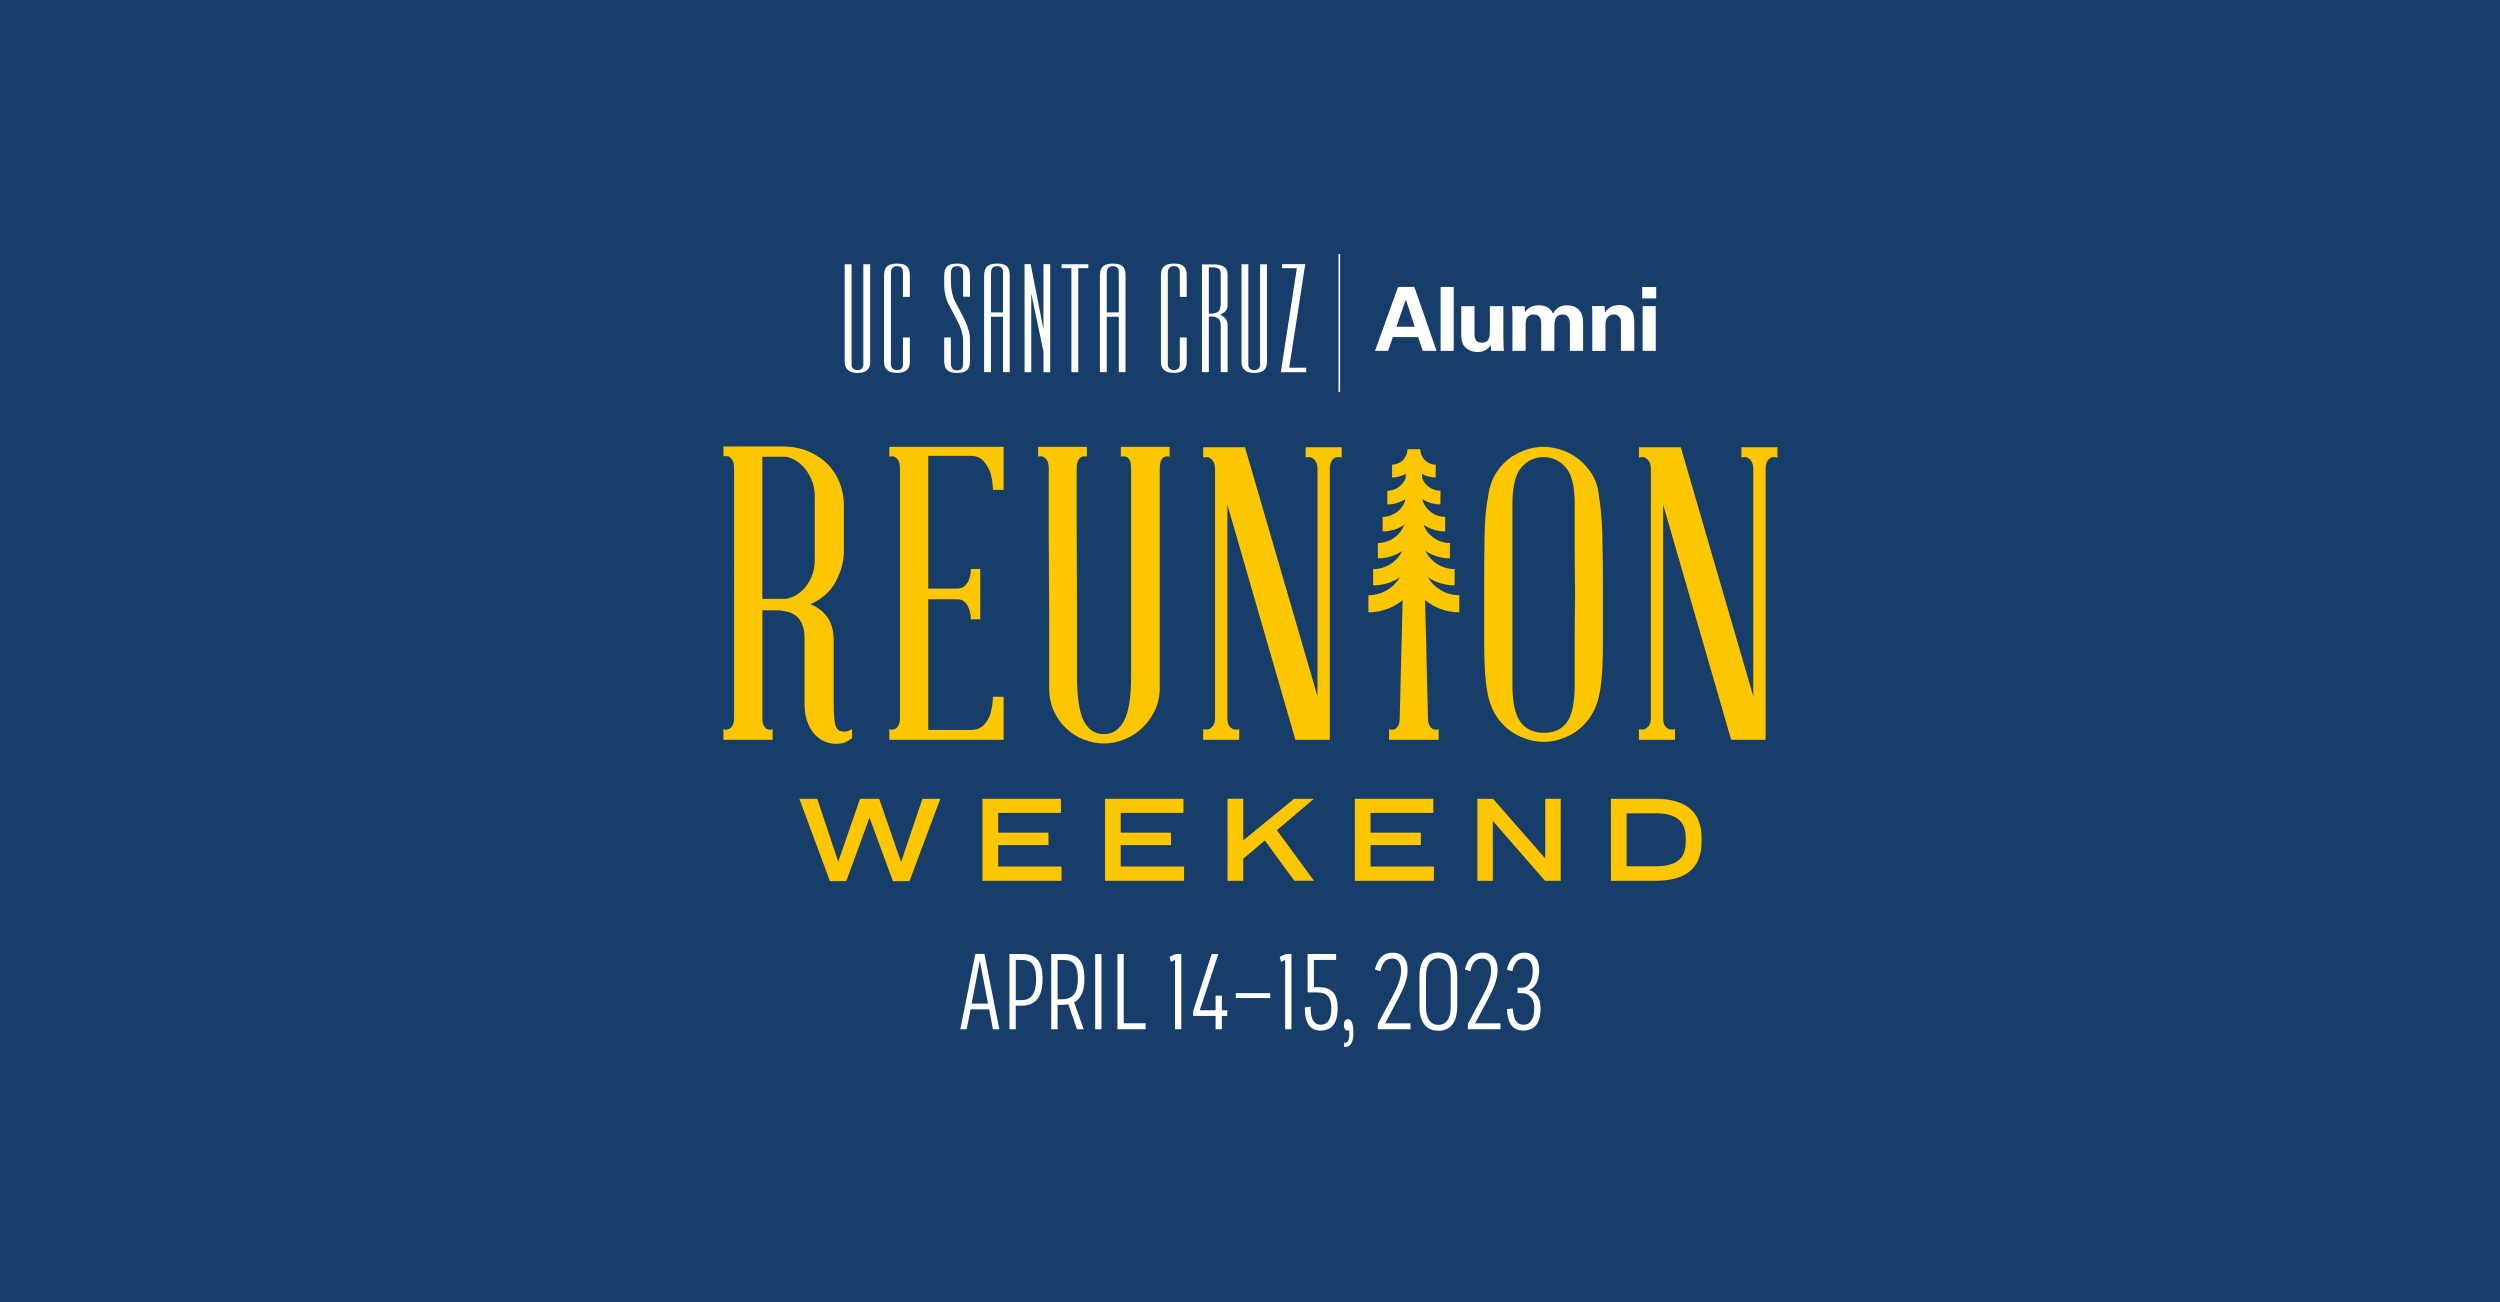 <?xml version="1.0" encoding="utf-8"?>
<!-- Generator: Adobe Illustrator 27.2.0, SVG Export Plug-In . SVG Version: 6.00 Build 0)  -->
<svg version="1.1" id="Layer_1" xmlns="http://www.w3.org/2000/svg" xmlns:xlink="http://www.w3.org/1999/xlink" x="0px" y="0px"
	 viewBox="0 0 1152 600" style="enable-background:new 0 0 1152 600;" xml:space="preserve">
<style type="text/css">
	.st0{fill:#173E6B;}
	.st1{fill:#FDC700;}
	.st2{fill:#FFFFFF;}
</style>
<g>
	<rect x="-3.16" y="-3.86" class="st0" width="1158.25" height="605.68"/>
	<path class="st0" d="M1154.58-3.36v604.68H-2.66V-3.36H1154.58 M1155.58-4.36h-1H-2.66h-1v1v604.68v1h1h1157.25h1v-1V-3.36V-4.36
		L1155.58-4.36z"/>
</g>
<g>
	<path class="st1" d="M389.04,337.11c0.88,0,1.57-0.13,2.08-0.38c0.5-0.25,1.01-0.5,1.51-0.76v4.15c-0.76,0.63-1.7,1.23-2.83,1.79
		c-1.13,0.57-2.64,0.85-4.53,0.85c-1.64,0-3.27-0.32-4.91-0.94c-1.64-0.63-3.15-1.63-4.53-3.02c-1.39-1.38-2.55-3.18-3.49-5.38
		c-0.94-2.2-1.48-4.94-1.6-8.21v-30.96c0-2.77-0.38-5-1.13-6.7c-0.76-1.7-1.73-2.99-2.93-3.87c-1.2-0.88-2.49-1.48-3.87-1.79
		c-1.39-0.31-2.64-0.53-3.77-0.66h-7.74v49.46c0,1.76,0.25,3.05,0.76,3.87c0.5,0.82,1.01,1.29,1.51,1.42c0.76,0.38,1.57,0.38,2.45,0
		v4.91h-22.65v-4.91c0.88,0.38,1.63,0.38,2.27,0c0.63-0.12,1.23-0.6,1.79-1.42c0.56-0.82,0.85-2.11,0.85-3.87V215.92
		c0-1.76-0.28-3.08-0.85-3.96c-0.57-0.88-1.17-1.45-1.79-1.7c-0.63-0.12-1.39-0.12-2.27,0v-4.53h27c4.65,0,8.78,0.79,12.36,2.36
		c3.59,1.58,6.57,3.62,8.97,6.14c2.39,2.52,4.18,5.41,5.38,8.68c1.19,3.27,1.79,6.67,1.79,10.19v20.57c0,4.91-1.26,9.69-3.77,14.35
		c-2.52,4.66-6.42,8.12-11.7,10.38c7.17,2.9,10.76,8.43,10.76,16.61v30.2c0,3.27,0.22,6.07,0.66,8.4
		C385.23,335.95,386.65,337.11,389.04,337.11z M351.29,210.45v65.5h10.19c1.13,0,2.48-0.34,4.06-1.04c1.57-0.69,3.08-1.76,4.53-3.21
		c1.45-1.45,2.7-3.33,3.77-5.66c1.07-2.33,1.61-5.13,1.61-8.4v-28.69c0-3.14-0.54-5.88-1.61-8.21c-1.07-2.33-2.33-4.25-3.77-5.76
		c-1.45-1.51-2.96-2.64-4.53-3.4c-1.58-0.76-2.93-1.13-4.06-1.13H351.29z"/>
	<path class="st1" d="M462.47,321.07v19.82H409.8v-4.91c1.01,0.38,1.76,0.38,2.27,0c0.63-0.12,1.23-0.6,1.79-1.42
		c0.57-0.82,0.85-2.11,0.85-3.87V216.11c0-1.89-0.28-3.24-0.85-4.06c-0.57-0.82-1.16-1.35-1.79-1.61c-0.5-0.25-1.26-0.25-2.27,0
		v-4.53h52.67v19.82h-4.91c-0.13-2.89-0.5-5.47-1.13-7.74c-0.63-1.89-1.67-3.68-3.12-5.38c-1.45-1.7-3.43-2.55-5.95-2.55h-19.63
		v61.16h13.21c1.63,0,2.89-0.44,3.77-1.32c0.88-0.88,1.51-1.89,1.89-3.02c0.5-1.38,0.75-2.96,0.75-4.72h4.34v23.22h-4.34
		c0-1.76-0.25-3.27-0.75-4.53c-0.38-1.26-1.01-2.36-1.89-3.3c-0.88-0.94-2.14-1.42-3.77-1.42h-13.21v60.22h19.63
		c2.52,0,4.5-0.76,5.95-2.27c1.45-1.51,2.48-3.27,3.12-5.29c0.63-2.26,1.01-4.84,1.13-7.74H462.47z"/>
	<path class="st1" d="M500.83,205.92v4.53c-0.88-0.25-1.64-0.25-2.26,0c-0.63,0.25-1.2,0.79-1.7,1.61c-0.5,0.82-0.76,2.17-0.76,4.06
		c0,0.13,0,2.39,0,6.8c0,4.41,0,9.94,0,16.61c0,6.67,0.03,14,0.09,21.99c0.06,7.99,0.09,15.51,0.09,22.56c0,7.05,0,13.12,0,18.22
		c0,5.1,0,8.21,0,9.34c0,9.69,1.04,16.55,3.11,20.58c2.08,4.03,5.13,6.04,9.16,6.04h0.19h0.19c3.77,0,6.76-2.01,8.97-6.04
		c2.2-4.03,3.3-10.88,3.3-20.58v-14.72c0-3.02,0-6.23,0-9.63v-71.16c0-1.89-0.22-3.24-0.66-4.06c-0.44-0.82-0.98-1.35-1.61-1.61
		c-0.76-0.25-1.57-0.25-2.45,0v-4.53h22.46v4.53c-0.75-0.25-1.51-0.25-2.26,0c-0.63,0.25-1.17,0.79-1.61,1.61
		c-0.44,0.82-0.66,2.17-0.66,4.06v100.61c0,4.03-0.79,7.65-2.36,10.85c-1.58,3.21-3.62,5.95-6.14,8.21
		c-2.52,2.26-5.29,3.96-8.31,5.1c-3.02,1.13-5.98,1.7-8.87,1.7c-3.02,0-6.04-0.57-9.06-1.7c-3.02-1.13-5.76-2.83-8.21-5.1
		c-2.45-2.27-4.41-4.97-5.85-8.12c-1.45-3.14-2.17-6.73-2.17-10.76c0-0.5,0-2.29,0-5.38c0-3.08,0-7.05,0-11.89
		c0-4.84,0-10.22,0-16.14c0-5.91-0.03-11.95-0.09-18.12c-0.06-6.16-0.09-12.2-0.09-18.12c0-5.91,0-11.2,0-15.86
		c0-4.65,0-8.34,0-11.04c0-2.7,0-4.12,0-4.25c0-1.89-0.28-3.24-0.85-4.06c-0.56-0.82-1.16-1.35-1.79-1.61
		c-0.5-0.25-1.26-0.25-2.27,0v-4.53H500.83z"/>
	<path class="st1" d="M601.63,206.11h16.61v4.72c-1.13-0.25-2.08-0.25-2.83,0c-0.63,0.25-1.23,0.79-1.79,1.61
		c-0.57,0.82-0.85,2.11-0.85,3.87v124.59h-15.86l-31.34-108.35v98.16c0,1.76,0.28,3.02,0.85,3.77c0.57,0.76,1.16,1.26,1.79,1.51
		c0.76,0.25,1.7,0.25,2.83,0v4.91h-16.61v-4.91c1.01,0.25,1.89,0.25,2.64,0c0.63-0.25,1.26-0.76,1.89-1.51
		c0.63-0.76,0.94-2.01,0.94-3.77V216.3c0-1.76-0.32-3.05-0.94-3.87c-0.63-0.82-1.26-1.35-1.89-1.61c-0.76-0.25-1.64-0.25-2.64,0
		v-4.72h19.26l33.41,114.77V216.3c0-1.76-0.32-3.05-0.94-3.87c-0.63-0.82-1.26-1.35-1.89-1.61c-0.76-0.25-1.64-0.25-2.64,0V206.11z"
		/>
	<path class="st1" d="M738.64,273.69c0,8.18,0,15.29,0,21.33s-0.16,11.3-0.47,15.76c-0.31,4.47-0.88,8.24-1.7,11.33
		c-0.82,3.08-2.05,5.82-3.68,8.21c-2.52,3.77-5.73,6.64-9.63,8.59c-3.9,1.95-7.87,2.93-11.89,2.93c-3.9,0-7.83-0.97-11.8-2.93
		c-3.96-1.95-7.2-4.81-9.72-8.59c-1.64-2.39-2.86-5.13-3.68-8.21c-0.82-3.08-1.39-6.86-1.7-11.33c-0.32-4.46-0.47-9.72-0.47-15.76
		s0-13.15,0-21.33c0-10.95,0.06-20.04,0.19-27.28c0.12-7.24,0.69-13.24,1.7-18.03c0.5-4.03,1.76-7.58,3.77-10.67
		c2.01-3.08,4.46-5.57,7.36-7.46c4.65-2.89,9.44-4.34,14.35-4.34c2.39,0,4.84,0.38,7.36,1.13c2.52,0.75,4.84,1.82,6.98,3.21
		c2.89,1.89,5.38,4.37,7.45,7.46c2.08,3.08,3.3,6.64,3.68,10.67c0.88,4.78,1.41,10.79,1.6,18.03
		C738.54,253.65,738.64,262.74,738.64,273.69z M725.62,315.78c0-5.29,0-11.64,0-19.06c0-7.42,0.06-15.1,0.19-23.03
		c-0.13-7.8-0.19-15.38-0.19-22.75s0-13.69,0-18.97c0-7.93-1.39-13.46-4.15-16.61c-2.77-3.14-6.17-4.72-10.19-4.72
		c-4.03,0-7.43,1.57-10.19,4.72c-2.77,3.15-4.15,8.68-4.15,16.61v41.72v42.09c0,7.93,1.23,13.56,3.68,16.89
		c2.45,3.34,6.07,5,10.85,5c4.78,0,8.34-1.67,10.67-5C724.45,329.34,725.62,323.71,725.62,315.78z"/>
	<path class="st1" d="M802.44,206.11h16.61v4.72c-1.13-0.25-2.08-0.25-2.83,0c-0.63,0.25-1.23,0.79-1.79,1.61
		c-0.57,0.82-0.85,2.11-0.85,3.87v124.59h-15.86l-31.34-108.35v98.16c0,1.76,0.28,3.02,0.85,3.77c0.57,0.76,1.16,1.26,1.79,1.51
		c0.76,0.25,1.7,0.25,2.83,0v4.91h-16.61v-4.91c1.01,0.25,1.89,0.25,2.64,0c0.63-0.25,1.26-0.76,1.89-1.51
		c0.63-0.76,0.94-2.01,0.94-3.77V216.3c0-1.76-0.32-3.05-0.94-3.87c-0.63-0.82-1.26-1.35-1.89-1.61c-0.76-0.25-1.64-0.25-2.64,0
		v-4.72h19.26l33.41,114.77V216.3c0-1.76-0.32-3.05-0.94-3.87c-0.63-0.82-1.26-1.35-1.89-1.61c-0.76-0.25-1.64-0.25-2.64,0V206.11z"
		/>
	<path class="st1" d="M672.48,274.28c-6.18,0-11.58-3.32-14.56-8.27c3.56,2.35,7.81,3.73,12.38,3.73v-7.5
		c-5.9,0-11.01-3.43-13.46-8.4c3.22,2.19,7.11,3.47,11.28,3.47v-7.1c-5.56,0-10.31-3.51-12.18-8.42c2.85,1.95,6.3,3.09,10,3.09
		v-6.71c-4.78,0-8.83-3.07-10.37-7.33l-0.02-0.79c2.38,1.51,5.19,2.39,8.21,2.39v-6.31c-3.85,0-7.13-2.42-8.45-5.81l-0.05-1.95
		c1.87,1.04,4.03,1.65,6.32,1.65v-5.92c-3.92,0-7.1-3.19-7.1-7.1h-5.92c0,3.92-3.19,7.1-7.1,7.1v5.92c2.29,0,4.45-0.6,6.32-1.65
		l-0.05,1.95c-1.32,3.39-4.6,5.82-8.45,5.82v6.31c3.02,0,5.83-0.89,8.21-2.39l-0.02,0.78c-1.54,4.26-5.58,7.33-10.37,7.33v6.71
		c3.71,0,7.15-1.14,10-3.09c-1.87,4.91-6.62,8.42-12.18,8.42v7.1c4.18,0,8.06-1.28,11.28-3.47c-2.45,4.97-7.56,8.4-13.46,8.4v7.5
		c4.57,0,8.83-1.38,12.38-3.73c-2.98,4.94-8.38,8.27-14.56,8.27v7.89c5.98,0,11.48-2.12,15.77-5.65l-1.34,54.18
		c0,1.76-0.28,3.05-0.85,3.87c-0.57,0.82-1.04,1.29-1.42,1.42c-0.76,0.38-1.64,0.38-2.64,0v4.91h22.84v-4.91
		c-1.01,0.38-1.82,0.38-2.45,0c-0.5-0.12-1.04-0.6-1.61-1.42c-0.57-0.82-0.85-2.11-0.85-3.87l-1.34-54.18
		c4.3,3.53,9.79,5.65,15.77,5.65V274.28z"/>
</g>
<g>
	<path class="st1" d="M433.3,368.08l-14.21,37.95h-7.64l-10.78-29.25l-10.72,29.25h-7.52l-14.09-37.95h8.25l9.66,29.03l10.05-29.03
		h8.82l10.11,29.14l9.83-29.14H433.3z"/>
	<path class="st1" d="M489.15,399.3v6.57h-36.44v-37.79h36.16v6.51h-28.92v9.09h23.19v5.73h-23.19v9.88H489.15z"/>
	<path class="st1" d="M545.62,399.3v6.57h-36.44v-37.79h36.16v6.51h-28.92v9.09h23.19v5.73h-23.19v9.88H545.62z"/>
	<path class="st1" d="M582.83,387.28l-9.94,8.42v10.16h-7.24v-37.79h7.24v19.2l23.36-19.15h9.15l-17.01,14.43l17.07,23.3h-9.04
		L582.83,387.28z"/>
	<path class="st1" d="M660.74,399.3v6.57H624.3v-37.79h36.16v6.51h-28.92v9.09h23.19v5.73h-23.19v9.88H660.74z"/>
	<path class="st1" d="M719.18,368.08v37.79h-7.24L687.9,378.3v27.57h-7.13v-37.79h7.24l24.03,27.51v-27.51H719.18z"/>
	<path class="st1" d="M784.07,385.99v1.91c0,12.75-7.92,17.97-21.28,17.97h-20.49v-37.79h20.49
		C776.15,368.08,784.07,373.58,784.07,385.99z M776.77,385.94c0-8.09-5.05-11.17-13.98-11.17h-13.25v24.42h13.25
		c8.93,0,13.98-2.86,13.98-11.23V385.94z"/>
</g>
<g>
	<g>
		<path class="st2" d="M455.81,465.1h-8.57l-1.79,9.2h-2.94l6.94-34.74h4.15l6.88,34.74h-2.94L455.81,465.1z M455.29,462.47
			l-3.78-19.76l-3.78,19.76H455.29z"/>
		<path class="st2" d="M480.4,451.07c0,8.35-3.15,12.35-9.62,12.35h-2.73v10.88h-2.89v-34.68h5.62
			C477.46,439.62,480.4,442.77,480.4,451.07z M477.46,451.13c0-6.15-1.89-8.78-6.62-8.78h-2.78v18.5h2.78
			C475.57,460.85,477.46,457.22,477.46,451.13z"/>
		<path class="st2" d="M494.96,461.84l4.41,12.46h-3.1l-3.99-11.56c-1,0.21-2.1,0.32-3.31,0.32h-1.63v11.24h-2.94v-34.68h5.62
			c6.67,0,9.67,3.15,9.67,11.46C499.68,456.59,498.27,460.11,494.96,461.84z M489.28,460.48c5.52,0,7.41-3.52,7.41-9.41
			c0-6.15-1.89-8.72-6.62-8.72h-2.73v18.13H489.28z"/>
		<path class="st2" d="M504.67,439.62h2.89v34.68h-2.89V439.62z"/>
		<path class="st2" d="M527.9,471.51v2.79h-12.98v-34.68h2.89v31.9H527.9z"/>
		<path class="st2" d="M544.34,439.62v34.68h-2.89v-32l-1.89,0.95l-0.63-2.36l2.84-1.26H544.34z"/>
		<path class="st2" d="M565.51,468.15h-2.47v6.15h-2.89v-6.15H549.8l0.05-2.36l8.51-26.17h3.05l-8.57,25.91h7.31v-6.73h2.89v6.73
			h2.47V468.15z"/>
		<path class="st2" d="M569.45,459.9v-2.26h15.87v2.26H569.45z"/>
		<path class="st2" d="M595.09,439.62v34.68h-2.89v-32l-1.89,0.95l-0.63-2.36l2.84-1.26H595.09z"/>
		<path class="st2" d="M616.37,464.47c0,7.2-2.68,10.41-7.88,10.41c-4.36,0-7.36-2.89-7.2-10.67l2.68-0.32
			c-0.21,5.62,1.52,8.3,4.57,8.3c3.36,0,4.94-2.57,4.94-7.73c0-4.68-1.84-7.15-6.46-7.15h-4.47v-17.71h13.14v2.73h-10.25v12.56h2.47
			C613.8,454.91,616.37,458.27,616.37,464.47z"/>
		<path class="st2" d="M623.62,475.88c0,4.99-1.63,6.88-4.36,6.52l0.21-1.94c1.68,0.21,2.31-1.16,2.31-4.15c0-0.58,0-1.1-0.05-1.63
			c-0.21,0.16-0.47,0.21-0.74,0.21c-1.21,0-1.73-1.05-1.73-2.63c0-1.73,0.79-2.63,1.94-2.63
			C622.72,469.62,623.62,471.72,623.62,475.88z"/>
		<path class="st2" d="M649.94,471.57v2.73h-15.03v-2.42l7.15-13.51c2.26-4.2,3.57-8.04,3.57-11.14c0-3.31-1.21-5.52-4.15-5.52
			c-2.84,0-4.57,1.94-5.41,5.83l-2.52-0.84c1.37-5.2,3.99-7.72,8.2-7.72c4.36,0,6.88,2.89,6.88,8.04c0,3.73-1.42,7.67-4.2,12.93
			l-6.15,11.61H649.94z"/>
		<path class="st2" d="M654.09,463.68v-13.56c0-7.57,3.26-11.19,8.72-11.19c5.41,0,8.67,3.63,8.67,11.19v13.56
			c0,7.62-3.26,11.3-8.67,11.3C657.35,474.98,654.09,471.3,654.09,463.68z M668.49,463.84v-13.77c0-5.41-1.89-8.46-5.68-8.46
			c-3.78,0-5.73,3.05-5.73,8.46v13.77c0,5.31,1.94,8.41,5.73,8.41C666.6,472.25,668.49,469.15,668.49,463.84z"/>
		<path class="st2" d="M691.4,471.57v2.73h-15.03v-2.42l7.15-13.51c2.26-4.2,3.57-8.04,3.57-11.14c0-3.31-1.21-5.52-4.15-5.52
			c-2.84,0-4.57,1.94-5.41,5.83l-2.52-0.84c1.37-5.2,3.99-7.72,8.2-7.72c4.36,0,6.88,2.89,6.88,8.04c0,3.73-1.42,7.67-4.2,12.93
			l-6.15,11.61H691.4z"/>
		<path class="st2" d="M709.89,464.47c0,7.2-2.84,10.41-8.04,10.41c-4.26,0-7.2-2.68-7.41-9.88l2.68-0.32
			c0.16,5.04,1.84,7.52,4.83,7.52c3.36,0,5.04-2.79,5.04-7.83c0-4.1-2.21-6.73-5.68-6.73h-2v-2.52h2c2.73,0,4.99-2.47,4.99-7.78
			c0-3.41-1.26-5.62-4.15-5.62c-2.73,0-4.42,1.94-5.25,5.83l-2.52-0.74c1.26-5.31,3.94-7.83,7.99-7.83c4.36,0,6.88,2.89,6.88,8.04
			c0,4.99-1.94,8.36-4.83,9.2C707.63,456.85,709.89,459.95,709.89,464.47z"/>
	</g>
</g>
<g>
	<path class="st2" d="M644.24,132.22l-10.64,29.47h6.03l2.2-6.36h11.66l2.12,6.36h6.36l-10.23-29.47H644.24z M643.46,150.56
		l4.36-12.55l4.08,12.55H643.46z"/>
	<rect x="663.84" y="132.22" class="st2" width="6.03" height="29.47"/>
	<path class="st2" d="M692.74,154.68v-13.57h-6.2v10.39c0,3.51,0,6.4-3.87,6.4c-3.22,0-3.22-2.73-3.22-4.52v-12.27h-6.11v12.8
		c0,1.02,0,3.87,1.34,5.54c1.14,1.51,3.42,2.77,6.2,2.77c3.91,0,5.46-2.36,6.07-3.26l0.2,2.73h5.87c-0.08-0.57-0.12-0.94-0.16-1.51
		C692.86,159.65,692.82,159.12,692.74,154.68z"/>
	<path class="st2" d="M722.21,140.7c-2.12,0-4.89,0.53-6.6,3.83c-0.41-0.98-1.75-3.87-6.48-3.87c-4.12,0-5.71,2.2-6.36,3.1
		l-0.2-2.65h-5.83c0.12,1.3,0.2,2.57,0.2,3.87v16.71h6.07v-12.11c0-1.39,0-4.65,3.79-4.65c3.34,0,3.38,2.93,3.38,4.52v12.23h6.07
		v-10.31c0-3.06,0.08-6.44,3.71-6.44c3.14,0,3.46,2.45,3.46,4.65v12.11h6.07v-11.62c0-1.79,0.08-4.28-1.02-6.07
		C728.04,143.19,726.36,140.7,722.21,140.7z"/>
	<path class="st2" d="M746.25,140.54c-4.48,0-6.11,2.65-6.69,3.59l-0.16-3.1h-5.79c0.12,1.43,0.12,3.67,0.12,3.75v16.92h6.07v-12.07
		c0-1.59,0.37-2.61,0.73-3.14c0.65-0.98,1.83-1.59,3.14-1.59c1.55,0,2.49,0.86,2.93,1.75c0.33,0.65,0.33,1.39,0.33,2.24v12.8h6.15
		v-11.13c0-3.83-0.12-4.89-0.57-6.15C752,142.98,750.29,140.54,746.25,140.54z"/>
	<rect x="756.73" y="132.26" class="st2" width="6.44" height="5.26"/>
	<rect x="756.93" y="141.07" class="st2" width="6.03" height="20.62"/>
	<rect x="616.78" y="117.03" class="st2" width="0.74" height="63.55"/>
	<path class="st2" d="M397.82,168.1c0,1.29-0.91,2.46-2.67,2.46c-1.83,0-2.74-1.11-2.74-2.4v-46.39h-3.16v45.05
		c0,2.75,1.48,5.04,5.9,5.04c4.43,0,5.83-2.17,5.83-4.86v-45.22h-3.16V168.1z"/>
	<path class="st2" d="M413.42,121.47c-5.62,0-6.05,2.99-6.05,6.03v39.48c0,2.69,1.62,4.86,6.05,4.86c4.43,0,5.83-2.28,5.83-5.04
		V155.5h-3.16v12.65c0,1.29-0.84,2.34-2.67,2.4c-1.76,0-2.88-1.17-2.88-2.46v-42.23c0-1.52,0.42-3.22,2.88-3.22
		c2.53,0.06,2.67,1.76,2.67,3.22v10.95h3.16v-9.37C419.26,124.46,418.91,121.47,413.42,121.47z"/>
	<path class="st2" d="M440.98,121.47c-5.48,0-5.9,2.99-5.9,5.98v2.4c0,2.11,0,3.4,0.42,5.45c0.42,2.11,0.77,3.34,1.83,5.27
		l3.09,5.92c1.19,2.22,1.97,3.51,2.6,5.92c0.42,1.58,0.77,2.52,0.77,4.16v10.84c0,1.46-0.14,3.22-2.74,3.28
		c-2.39,0-2.88-1.7-2.88-3.28V155.5h-3.09v10.31c0,3.05,0.42,6.03,6.05,6.03c5.48-0.06,5.83-2.99,5.83-5.97v-9.43
		c0-2.58-0.42-3.57-1.12-5.8c-0.63-2.11-1.76-3.98-2.39-5.33l-2.95-5.62c-0.98-1.87-1.41-3.05-1.83-4.98
		c-0.42-2.17-0.49-3.51-0.49-5.62c0-0.12,0-0.18,0-0.29v-2.93c0-1.47,0.28-3.16,2.88-3.22c2.39,0,2.74,1.7,2.74,3.22v10.84h3.16
		v-9.2C446.95,124.52,446.6,121.47,440.98,121.47z"/>
	<path class="st2" d="M459.53,121.47c-5.62,0-6.05,2.99-6.05,6.03v43.99h3.16v-25.54h5.55v25.54h3.09v-44.05
		C465.3,124.46,465.02,121.47,459.53,121.47z M462.2,143.96h-5.55v-18.1c0-1.52,0.42-3.22,2.81-3.22c2.6,0.06,2.74,1.76,2.74,3.22
		V143.96z"/>
	<polygon class="st2" points="480.83,151.81 474.93,121.7 472.12,121.7 472.12,171.5 475.21,171.5 475.21,135.29 480.83,162.01 
		480.83,171.5 483.93,171.5 483.93,121.7 480.83,121.7 	"/>
	<polygon class="st2" points="489.2,123.58 493.7,123.58 493.7,171.5 496.86,171.5 496.86,123.58 501.5,123.58 501.5,121.76 
		489.2,121.76 	"/>
	<path class="st2" d="M512.89,121.47c-5.62,0-6.05,2.99-6.05,6.03v43.99H510v-25.54h5.55v25.54h3.09v-44.05
		C518.65,124.46,518.37,121.47,512.89,121.47z M515.56,143.96H510v-18.1c0-1.52,0.42-3.22,2.81-3.22c2.6,0.06,2.74,1.76,2.74,3.22
		V143.96z"/>
	<path class="st2" d="M541,121.47c-5.63,0-6.05,2.99-6.05,6.03v39.48c0,2.69,1.62,4.86,6.05,4.86c4.43,0,5.83-2.28,5.83-5.04V155.5
		h-3.16v12.65c0,1.29-0.84,2.34-2.67,2.4c-1.76,0-2.88-1.17-2.88-2.46v-42.23c0-1.52,0.42-3.22,2.88-3.22
		c2.53,0.06,2.67,1.76,2.67,3.22v10.95h3.16v-9.37C546.84,124.46,546.49,121.47,541,121.47z"/>
	<path class="st2" d="M564.13,123.05c-1.48-1.11-3.8-1.23-4.64-1.23c-0.21,0-0.35,0-0.35,0h-5.27v49.67h3.16v-25.6h1.41
		c1.19,0,1.9,0.18,2.88,0.88c0.98,0.64,1.2,2.17,1.2,3.63v21.09h3.16v-20.33c0-0.29,0-0.59,0-0.88c0-1.35-0.07-2.52-1.2-3.69
		c-0.63-0.76-2.04-1.52-2.18-1.58c0.14-0.06,1.9-0.94,2.6-1.87c0.63-0.82,0.77-1.46,0.77-2.4v-12.89c0-0.12,0-0.29,0-0.41
		C565.68,125.69,565.68,124.16,564.13,123.05z M562.51,139.75c0,1.35-0.28,2.93-0.77,3.46c-0.56,0.7-1.9,1.29-3.23,1.29h-1.48
		v-21.32h1.9c0.91,0,1.76,0.23,2.32,0.47c1.05,0.47,1.27,1.41,1.27,2.81V139.75z"/>
	<path class="st2" d="M580.65,168.1c0,1.29-0.91,2.46-2.67,2.46c-1.83,0-2.74-1.11-2.74-2.4v-46.39h-3.16v45.05
		c0,2.75,1.48,5.04,5.9,5.04c4.43,0,5.83-2.17,5.83-4.86v-45.22h-3.16V168.1z"/>
	<polygon class="st2" points="601.46,121.7 590.77,121.7 590.77,123.58 597.59,123.58 590.21,171.5 601.88,171.5 601.88,169.45 
		594.07,169.45 	"/>
</g>
</svg>
